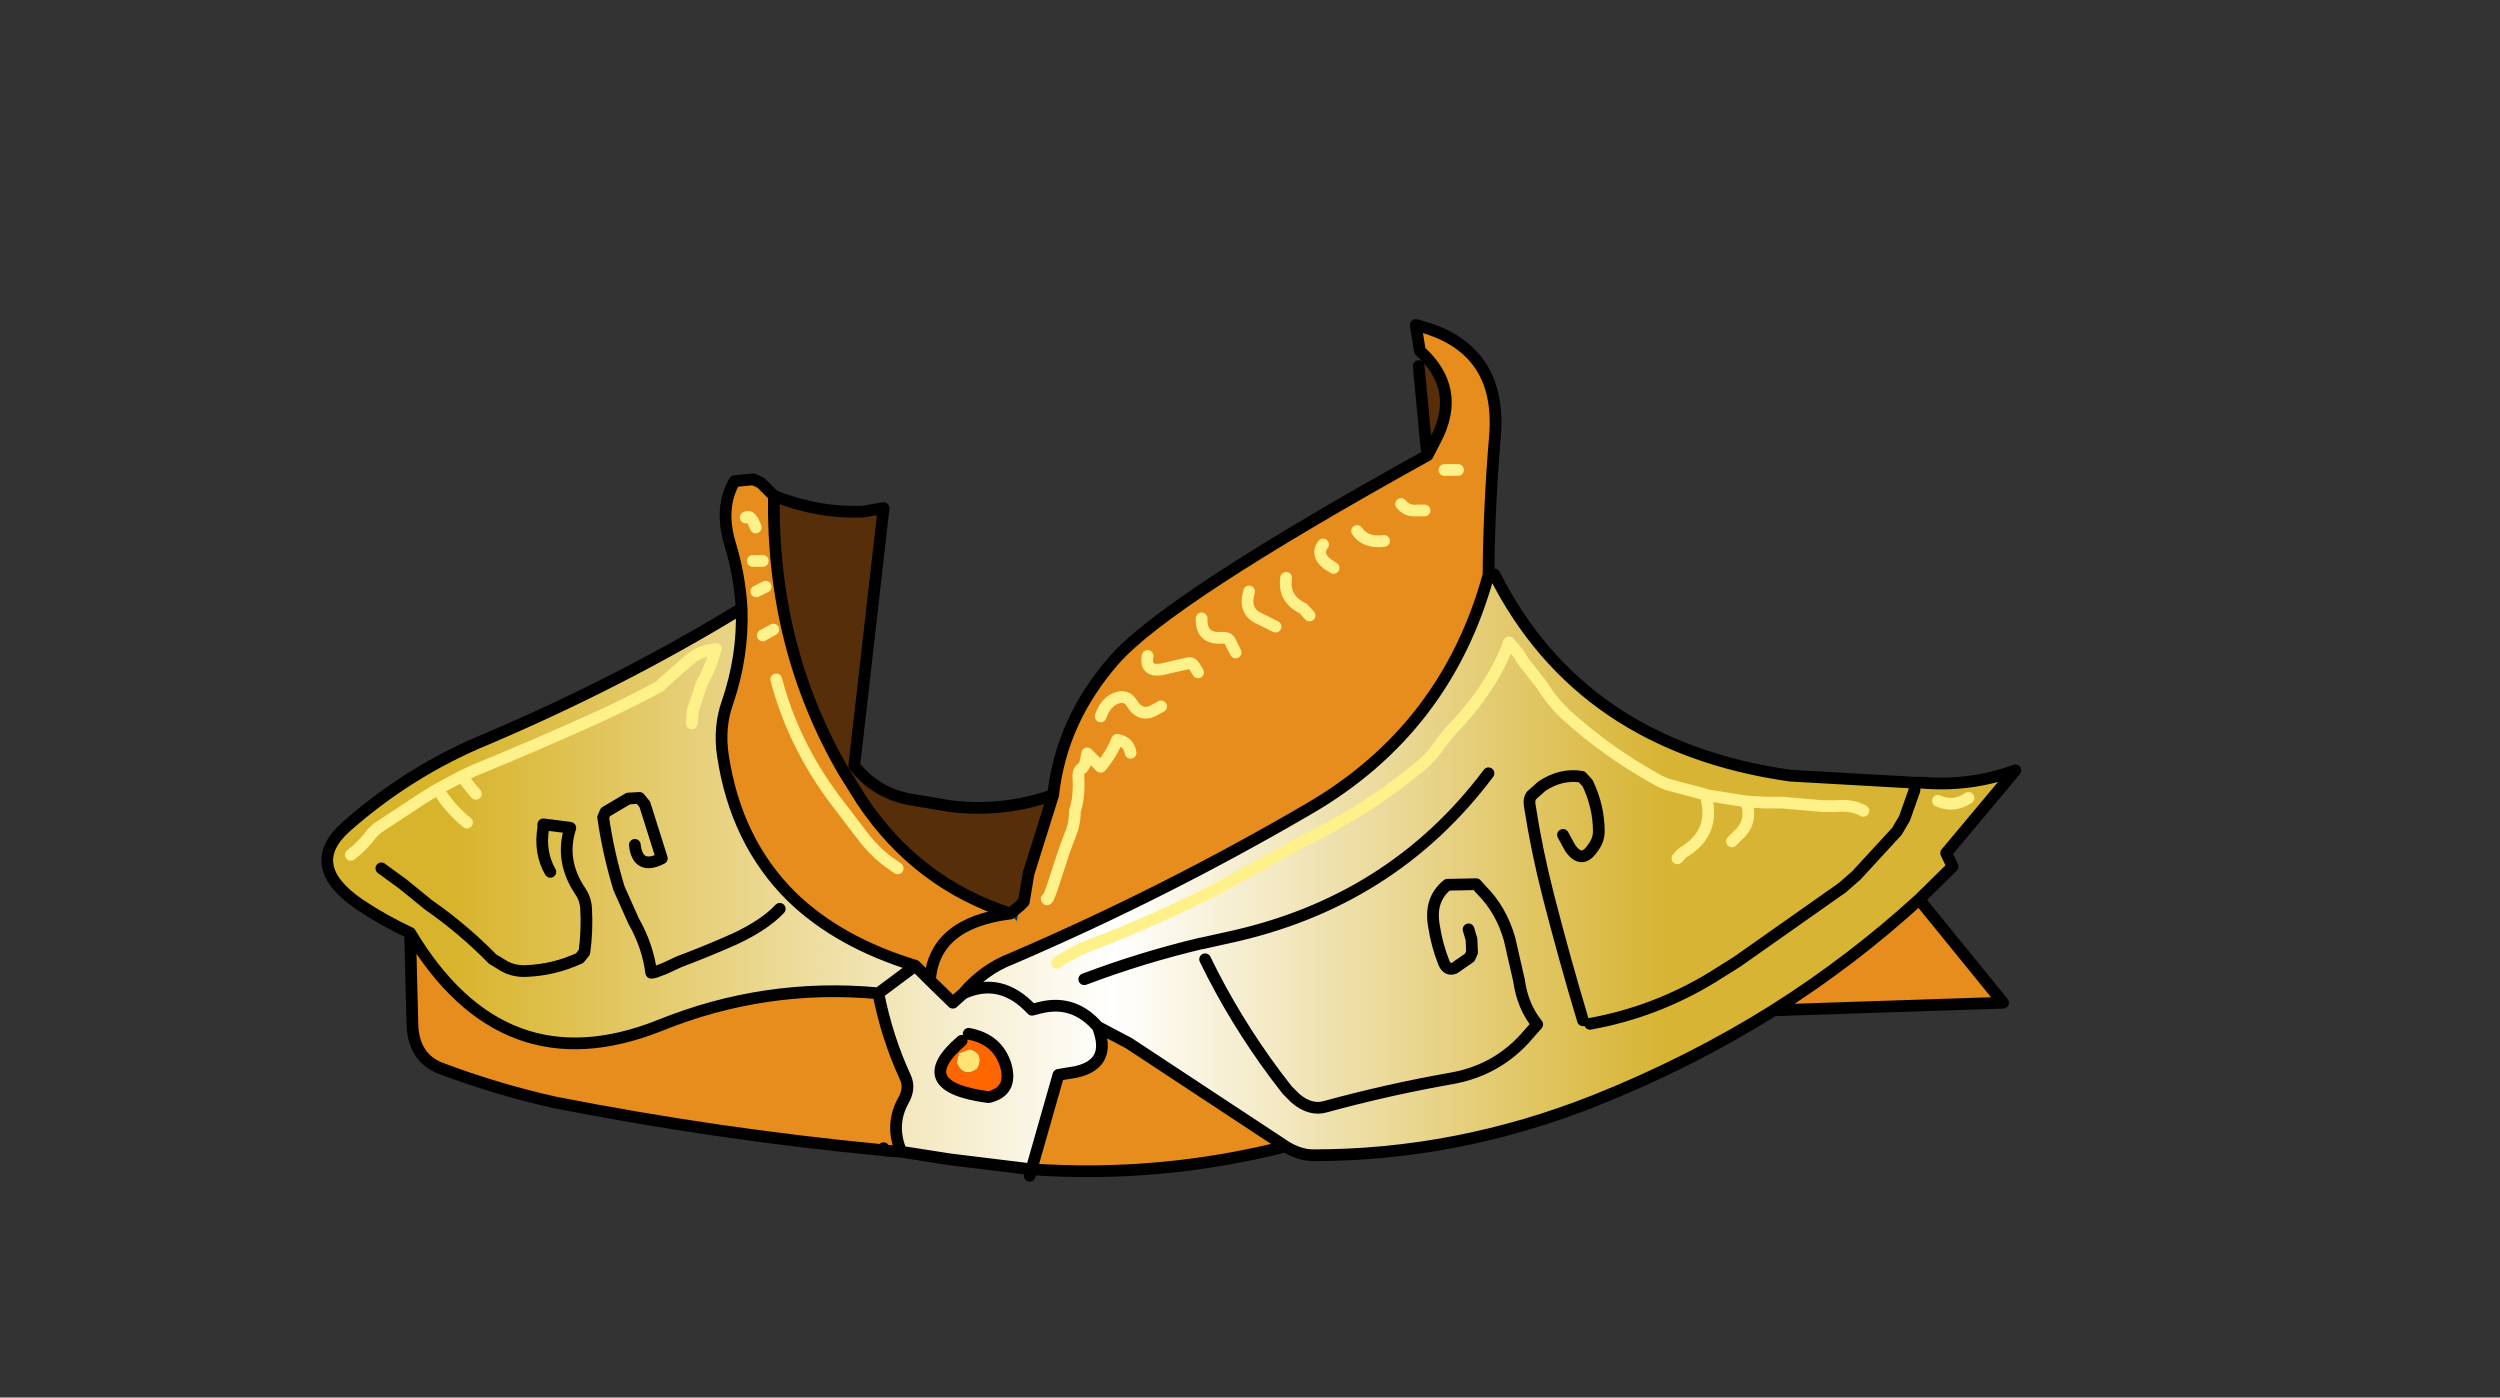 <svg xmlns:xlink="http://www.w3.org/1999/xlink" xmlns="http://www.w3.org/2000/svg" height="119.1px" width="213.05px">
  <rect width="100%" height="100%" fill="#333333" stroke="none"/>
  <g transform="matrix(1.0, 0.0, 0.0, 1.0, 94.65, 81.2)">
    <g data-characterId="925" height="73.5" transform="matrix(1.0, 0.0, 0.0, 1.0, -67.25, -54.0)" width="144.85" xlink:href="#shape0"><g id="shape0" transform="matrix(1.0, 0.0, 0.0, 1.0, 67.25, 54.0)">
      <path d="M26.85 -43.65 L27.7 -43.75 27.0 -42.4 26.85 -43.65 M-7.75 -4.0 L-8.0 -2.7 -8.55 -3.35 -7.75 -4.0" fill="#003e55" fill-rule="evenodd" stroke="none"/>
      <path d="M-19.25 16.85 L-19.45 16.8 -19.3 16.75 -19.25 16.85" fill="#006699" fill-rule="evenodd" stroke="none"/>
      <path d="M-7.0 -6.75 L-7.4 -4.35 -7.75 -4.0 -7.0 -6.75" fill="url(#gradient0)" fill-rule="evenodd" stroke="none"/>
      <path d="M-19.45 16.8 L-19.6 16.8 -19.35 16.65 -19.3 16.75 -19.45 16.8" fill="url(#gradient1)" fill-rule="evenodd" stroke="none"/>
      <path d="M32.2 -32.2 L32.7 -32.25 Q40.05 -17.65 57.9 -15.1 L68.5 -14.5 69.15 -14.5 Q73.25 -14.15 77.1 -15.55 L71.2 -8.5 71.75 -7.35 68.9 -4.55 Q63.15 0.7 56.5 4.9 49.4 9.35 41.25 12.6 29.5 17.25 17.3 17.25 16.1 17.25 14.9 16.5 L1.55 7.7 -1.1 6.3 Q0.15 9.45 -2.95 10.15 L-4.45 10.4 -6.75 18.45 -13.7 17.6 -17.85 16.95 Q-18.8 14.7 -17.7 12.65 -17.05 11.55 -17.5 10.6 -19.05 7.25 -19.8 3.45 -29.45 2.55 -38.45 6.2 -51.8 11.5 -59.7 -1.7 -62.05 -2.8 -64.05 -4.15 -68.85 -7.45 -65.15 -10.75 -59.7 -15.55 -53.1 -18.25 -41.6 -23.15 -31.45 -29.35 -31.3 -25.3 -32.65 -21.35 -33.4 -19.25 -33.05 -16.85 -31.95 -9.5 -27.2 -4.8 -23.2 -0.9 -16.65 1.1 L-19.8 3.45 -16.65 1.1 -15.4 2.35 -13.45 4.25 -12.55 3.45 Q-10.8 1.4 -8.45 0.5 4.6 -5.1 16.85 -12.25 28.6 -19.05 32.2 -32.2 M64.15 -12.1 Q63.15 -12.65 61.85 -12.5 L60.7 -12.5 57.25 -12.8 55.8 -12.8 54.15 -12.9 50.7 -13.45 50.65 -13.5 47.45 -14.35 Q46.9 -14.55 46.4 -14.85 42.35 -17.1 38.9 -20.2 37.65 -21.35 36.8 -22.75 L35.55 -24.35 Q35.1 -24.85 34.8 -25.45 L33.95 -26.45 Q32.5 -22.55 29.05 -19.0 L28.3 -18.1 Q27.4 -16.7 26.2 -15.75 21.65 -12.05 16.65 -9.65 L10.95 -6.5 8.95 -5.4 Q3.65 -2.7 -1.75 -0.65 -3.25 -0.05 -4.6 0.85 -3.25 -0.05 -1.75 -0.65 3.65 -2.7 8.95 -5.4 L10.95 -6.5 16.65 -9.65 Q21.65 -12.05 26.2 -15.75 27.4 -16.7 28.3 -18.1 L29.05 -19.0 Q32.5 -22.55 33.95 -26.45 L34.8 -25.45 Q35.1 -24.85 35.55 -24.35 L36.8 -22.75 Q37.65 -21.35 38.9 -20.2 42.35 -17.1 46.4 -14.85 46.9 -14.55 47.45 -14.35 L50.65 -13.5 50.7 -13.45 54.15 -12.9 55.8 -12.8 57.25 -12.8 60.7 -12.5 61.85 -12.5 Q63.15 -12.65 64.15 -12.1 M30.5 -2.0 L30.75 -1.15 30.8 -0.05 30.6 0.4 29.3 1.3 Q28.7 1.55 28.4 0.85 27.8 -0.65 27.55 -2.3 27.15 -4.55 28.7 -5.8 L31.15 -5.85 31.6 -5.35 Q33.3 -3.65 34.0 -1.15 L34.8 2.35 Q35.1 4.55 36.35 6.1 L35.25 7.35 Q32.75 10.05 29.05 10.7 23.65 11.65 18.35 13.1 17.05 13.5 15.75 12.4 L15.05 11.7 14.05 10.4 Q10.55 5.7 8.05 0.55 10.55 5.7 14.05 10.4 L15.05 11.7 15.75 12.4 Q17.05 13.5 18.35 13.1 23.65 11.65 29.05 10.7 32.75 10.05 35.25 7.35 L36.35 6.1 Q35.1 4.55 34.8 2.35 L34.0 -1.15 Q33.3 -3.65 31.6 -5.35 L31.15 -5.85 28.7 -5.8 Q27.15 -4.55 27.55 -2.3 27.8 -0.65 28.4 0.85 28.7 1.55 29.3 1.3 L30.6 0.4 30.8 -0.05 30.75 -1.15 30.5 -2.0 M38.55 -10.05 L39.15 -8.95 Q40.15 -7.5 41.1 -8.95 41.6 -9.6 41.6 -10.35 41.6 -12.45 40.65 -14.45 L40.15 -15.0 Q38.4 -15.3 36.75 -14.2 L35.85 -13.4 Q35.65 -13.1 35.7 -12.65 36.3 -8.75 37.3 -4.85 38.7 0.6 40.25 5.75 38.7 0.6 37.3 -4.85 36.3 -8.75 35.7 -12.65 35.65 -13.1 35.85 -13.4 L36.75 -14.2 Q38.4 -15.3 40.15 -15.0 L40.65 -14.45 Q41.6 -12.45 41.6 -10.35 41.6 -9.6 41.1 -8.95 40.15 -7.5 39.15 -8.95 L38.55 -10.05 M-2.25 2.25 Q2.65 0.4 7.7 -0.8 L7.75 -0.8 10.0 -1.3 Q23.95 -4.3 32.2 -15.3 23.95 -4.3 10.0 -1.3 L7.75 -0.8 7.7 -0.8 Q2.65 0.4 -2.25 2.25 M52.95 -9.5 L53.5 -10.05 Q54.75 -11.2 54.15 -12.9 54.75 -11.2 53.5 -10.05 L52.95 -9.5 M48.3 -8.05 L48.7 -8.5 Q51.65 -10.2 50.7 -13.45 51.65 -10.2 48.7 -8.5 L48.3 -8.05 M40.85 6.05 Q46.4 5.05 51.25 2.1 L53.4 0.75 62.35 -5.55 63.55 -6.6 67.0 -10.35 67.65 -11.45 68.5 -13.85 68.5 -14.5 68.5 -13.85 67.65 -11.45 67.0 -10.35 63.55 -6.6 62.35 -5.55 53.4 0.75 51.25 2.1 Q46.4 5.05 40.85 6.05 M73.1 -13.2 Q71.85 -12.35 70.5 -12.95 71.85 -12.35 73.1 -13.2 M-55.3 -15.05 L-54.6 -14.15 -54.1 -13.55 -54.6 -14.15 -55.3 -15.05 -57.35 -13.95 -58.65 -13.15 -62.45 -10.65 -62.9 -10.25 Q-63.75 -9.1 -64.75 -8.35 -63.75 -9.1 -62.9 -10.25 L-62.45 -10.65 -58.65 -13.15 -57.35 -13.95 -55.3 -15.05 -54.1 -15.6 Q-48.6 -17.85 -43.45 -20.2 -40.95 -21.35 -38.65 -22.6 -38.4 -22.7 -38.2 -22.95 L-36.05 -24.85 -35.6 -25.2 Q-34.85 -25.75 -33.65 -25.9 -34.05 -24.4 -34.85 -22.9 L-35.6 -20.7 -35.7 -19.55 -35.6 -20.7 -34.85 -22.9 Q-34.05 -24.4 -33.65 -25.9 -34.85 -25.75 -35.6 -25.2 L-36.05 -24.85 -38.2 -22.95 Q-38.4 -22.7 -38.65 -22.6 -40.95 -21.35 -43.45 -20.2 -48.6 -17.85 -54.1 -15.6 L-55.3 -15.05 M-40.55 -9.2 Q-40.3 -7.0 -38.25 -8.05 L-39.7 -12.65 -40.15 -13.2 -41.1 -13.15 -43.05 -12.0 -43.25 -11.55 Q-42.8 -8.45 -41.9 -5.5 L-40.65 -2.7 Q-39.45 -0.6 -39.15 1.7 L-38.85 1.65 -38.05 1.35 -36.75 0.75 Q-34.35 -0.15 -32.0 -1.2 -29.45 -2.4 -28.2 -3.75 -29.45 -2.4 -32.0 -1.2 -34.35 -0.15 -36.75 0.75 L-38.05 1.35 -38.85 1.65 -39.15 1.7 Q-39.45 -0.6 -40.65 -2.7 L-41.9 -5.5 Q-42.8 -8.45 -43.25 -11.55 L-43.05 -12.0 -41.1 -13.15 -40.15 -13.2 -39.7 -12.65 -38.25 -8.05 Q-40.3 -7.0 -40.55 -9.2 M-62.15 -7.2 L-60.3 -5.85 -58.15 -4.1 Q-55.2 -2.05 -52.65 0.55 L-52.3 0.75 -51.9 1.0 Q-51.0 1.6 -49.8 1.55 -47.4 1.45 -45.25 0.45 L-44.85 -0.05 Q-44.6 -1.85 -44.7 -3.75 -44.75 -4.6 -45.2 -5.25 -46.95 -7.85 -46.05 -10.65 L-46.35 -10.7 -48.35 -10.95 -48.35 -10.65 Q-48.7 -8.55 -47.75 -6.9 -48.7 -8.55 -48.35 -10.65 L-48.35 -10.95 -46.35 -10.7 -46.05 -10.65 Q-46.95 -7.85 -45.2 -5.25 -44.75 -4.6 -44.7 -3.75 -44.6 -1.85 -44.85 -0.05 L-45.25 0.45 Q-47.4 1.45 -49.8 1.55 -51.0 1.6 -51.9 1.0 L-52.3 0.75 -52.65 0.55 Q-55.2 -2.05 -58.15 -4.1 L-60.3 -5.85 -62.15 -7.2 M-54.85 -11.1 Q-56.25 -12.2 -57.35 -13.95 -56.25 -12.2 -54.85 -11.1 M-12.55 3.45 Q-9.35 2.0 -6.7 4.85 L-5.9 4.65 Q-3.1 4.0 -1.1 6.3 -3.1 4.0 -5.9 4.65 L-6.7 4.85 Q-9.35 2.0 -12.55 3.45 M-12.7 7.5 Q-17.25 11.4 -10.4 12.3 -8.3 11.8 -8.95 9.55 -9.65 7.35 -12.1 6.9 L-12.7 7.5" fill="url(#gradient2)" fill-rule="evenodd" stroke="none"/>
      <path d="M-12.1 8.2 L-12.1 8.25 -12.9 8.55 -13.05 9.0 -13.1 9.4 Q-12.5 10.7 -11.35 9.85 L-11.25 9.6 Q-10.85 8.5 -12.1 8.2 M-12.1 6.9 Q-9.65 7.35 -8.95 9.55 -8.3 11.8 -10.4 12.3 -17.25 11.4 -12.7 7.5 L-12.1 6.9" fill="#ff6600" fill-rule="evenodd" stroke="none"/>
      <path d="M-12.1 8.2 Q-10.85 8.5 -11.25 9.6 L-11.35 9.85 Q-12.5 10.7 -13.1 9.4 L-13.05 9.0 -12.9 8.55 -12.1 8.25 -12.1 8.2" fill="#ffe473" fill-rule="evenodd" stroke="none"/>
      <path d="M26.35 -51.3 L26.0 -53.5 Q33.4 -51.7 32.75 -44.0 32.25 -38.1 32.2 -32.25 L32.2 -32.2 Q28.6 -19.05 16.85 -12.25 4.6 -5.1 -8.45 0.5 -10.8 1.4 -12.55 3.45 L-13.45 4.25 -15.4 2.35 Q-15.05 -2.55 -8.55 -3.35 -15.05 -2.55 -15.4 2.35 L-16.65 1.1 Q-23.2 -0.9 -27.2 -4.8 -31.95 -9.5 -33.05 -16.85 -33.4 -19.25 -32.65 -21.35 -31.3 -25.3 -31.45 -29.35 -31.6 -32.1 -32.45 -34.9 -33.35 -37.95 -32.05 -40.2 L-30.45 -40.35 -29.8 -40.05 -28.7 -38.95 Q-28.9 -26.05 -22.75 -15.45 L-21.15 -12.9 Q-16.45 -5.9 -8.55 -3.35 L-8.0 -2.7 -7.75 -4.0 -7.4 -4.35 -7.0 -6.75 -4.9 -13.45 Q-4.2 -19.8 0.3 -24.95 4.8 -30.1 27.0 -42.4 L27.7 -43.75 Q29.95 -48.05 26.35 -51.3 M68.9 -4.55 L76.05 4.25 56.5 4.9 Q63.15 0.7 68.9 -4.55 M14.9 16.5 Q4.2 19.2 -6.75 18.45 L-4.45 10.4 -2.95 10.15 Q0.15 9.45 -1.1 6.3 L1.55 7.7 14.9 16.5 M29.6 -41.15 L29.05 -41.15 28.45 -41.15 29.05 -41.15 29.6 -41.15 M26.75 -37.7 L26.15 -37.7 Q25.25 -37.6 24.75 -38.25 25.25 -37.6 26.15 -37.7 L26.75 -37.7 M23.3 -35.1 Q21.7 -34.9 21.0 -35.95 21.7 -34.9 23.3 -35.1 M4.3 -21.0 L3.75 -20.7 Q2.55 -20.0 1.75 -21.35 1.4 -21.85 0.85 -21.8 -0.35 -21.6 -0.85 -20.15 -0.35 -21.6 0.85 -21.8 1.4 -21.85 1.75 -21.35 2.55 -20.0 3.75 -20.7 L4.3 -21.0 M1.7 -17.05 Q1.55 -18.0 0.55 -18.15 0.05 -16.9 -0.85 -15.85 L-2.0 -17.0 -2.1 -16.45 -2.2 -16.05 -2.4 -15.75 Q-2.8 -15.6 -2.75 -14.95 -2.65 -13.6 -2.95 -12.4 L-3.05 -12.1 Q-3.05 -10.95 -3.45 -10.05 L-3.9 -8.85 -4.15 -8.1 -5.0 -5.5 Q-5.4 -4.35 -5.45 -4.6 -5.4 -4.35 -5.0 -5.5 L-4.15 -8.1 -3.9 -8.85 -3.45 -10.05 Q-3.05 -10.95 -3.05 -12.1 L-2.95 -12.4 Q-2.65 -13.6 -2.75 -14.95 -2.8 -15.6 -2.4 -15.75 L-2.2 -16.05 -2.1 -16.45 -2.0 -17.0 -0.85 -15.85 Q0.05 -16.9 0.55 -18.15 1.55 -18.0 1.7 -17.05 M7.45 -23.9 L7.15 -24.4 Q6.9 -24.75 6.7 -24.7 L4.3 -24.15 Q2.9 -23.95 3.15 -25.3 2.9 -23.95 4.3 -24.15 L6.7 -24.7 Q6.9 -24.75 7.15 -24.4 L7.45 -23.9 M19.0 -32.8 L18.45 -33.15 Q17.45 -33.95 18.1 -34.8 17.45 -33.95 18.45 -33.15 L19.0 -32.8 M16.95 -28.75 L16.4 -29.35 Q14.7 -30.15 14.95 -31.95 14.7 -30.15 16.4 -29.35 L16.95 -28.75 M14.05 -27.8 L12.65 -28.5 Q11.3 -29.1 11.8 -30.8 11.3 -29.1 12.65 -28.5 L14.05 -27.8 M10.65 -25.6 L10.15 -26.6 Q9.95 -26.9 9.5 -26.85 7.7 -26.7 7.75 -28.5 7.7 -26.7 9.5 -26.85 9.95 -26.9 10.15 -26.6 L10.65 -25.6 M-17.85 16.95 L-19.25 16.85 -19.3 16.75 -19.35 16.65 -19.6 16.8 Q-33.6 15.45 -47.35 12.75 -52.3 11.65 -57.2 9.8 -59.35 8.9 -59.5 6.25 L-59.7 -1.7 Q-51.8 11.5 -38.45 6.2 -29.45 2.55 -19.8 3.45 -19.05 7.25 -17.5 10.6 -17.05 11.55 -17.7 12.65 -18.8 14.7 -17.85 16.95 M-18.15 -7.2 L-19.0 -7.8 Q-20.2 -8.7 -21.25 -10.1 L-23.5 -13.05 Q-27.05 -17.8 -28.5 -23.3 -27.05 -17.8 -23.5 -13.05 L-21.25 -10.1 Q-20.2 -8.7 -19.0 -7.8 L-18.15 -7.2 M-30.25 -36.25 Q-30.65 -37.4 -31.1 -37.1 -30.65 -37.4 -30.25 -36.25 M-29.65 -33.4 L-30.5 -33.4 -29.65 -33.4 M-28.75 -27.55 L-29.65 -27.05 -28.75 -27.55 M-29.4 -31.2 L-30.2 -30.8 -29.4 -31.2" fill="#e78d1e" fill-rule="evenodd" stroke="none"/>
      <path d="M26.25 -50.0 L26.35 -51.3 Q29.95 -48.05 27.7 -43.75 L26.85 -43.65 26.25 -50.0 M-4.9 -13.45 L-7.0 -6.75 -7.75 -4.0 -8.55 -3.35 Q-16.45 -5.9 -21.15 -12.9 L-22.75 -15.45 Q-28.9 -26.05 -28.7 -38.95 -24.95 -37.45 -21.1 -37.6 L-19.35 -37.9 -21.85 -15.95 Q-19.9 -13.45 -16.65 -13.0 L-13.65 -12.5 Q-9.2 -11.95 -4.9 -13.45" fill="#562f0a" fill-rule="evenodd" stroke="none"/>
      <path d="M26.35 -51.3 L26.0 -53.5 Q33.4 -51.7 32.75 -44.0 32.25 -38.1 32.2 -32.25 L32.2 -32.2 32.7 -32.25 Q40.05 -17.65 57.9 -15.1 L68.5 -14.5 69.15 -14.5 Q73.25 -14.15 77.1 -15.55 L71.2 -8.5 71.75 -7.35 68.9 -4.55 76.05 4.25 56.5 4.9 Q49.4 9.35 41.25 12.6 29.5 17.25 17.3 17.25 16.1 17.25 14.9 16.5 4.2 19.2 -6.75 18.45 L-6.9 19.0 M27.7 -43.75 Q29.95 -48.05 26.35 -51.3 M27.7 -43.75 L27.0 -42.4 Q4.8 -30.1 0.3 -24.95 -4.2 -19.8 -4.9 -13.45 L-7.0 -6.75 -7.4 -4.35 -7.75 -4.0 -8.55 -3.35 Q-15.05 -2.55 -15.4 2.35 L-13.45 4.25 -12.55 3.45 Q-10.8 1.4 -8.45 0.5 4.6 -5.1 16.85 -12.25 28.6 -19.05 32.2 -32.2 M27.0 -42.4 L26.85 -43.65 26.25 -50.0 M32.2 -15.3 Q23.95 -4.3 10.0 -1.3 L7.75 -0.8 7.7 -0.8 Q2.65 0.4 -2.25 2.25 M40.25 5.75 Q38.7 0.6 37.3 -4.85 36.3 -8.75 35.7 -12.65 35.65 -13.1 35.85 -13.4 L36.75 -14.2 Q38.4 -15.3 40.15 -15.0 L40.65 -14.45 Q41.6 -12.45 41.6 -10.35 41.6 -9.6 41.1 -8.95 40.15 -7.5 39.15 -8.95 L38.55 -10.05 M8.05 0.55 Q10.55 5.7 14.05 10.4 L15.05 11.7 15.75 12.4 Q17.05 13.5 18.35 13.1 23.65 11.65 29.05 10.7 32.75 10.05 35.25 7.35 L36.35 6.1 Q35.1 4.55 34.8 2.35 L34.0 -1.15 Q33.3 -3.65 31.6 -5.35 L31.15 -5.85 28.7 -5.8 Q27.15 -4.55 27.55 -2.3 27.8 -0.65 28.4 0.85 28.7 1.55 29.3 1.3 L30.6 0.4 30.8 -0.05 30.75 -1.15 30.5 -2.0 M68.5 -14.5 L68.5 -13.85 67.65 -11.45 67.0 -10.35 63.55 -6.6 62.35 -5.55 53.4 0.75 51.25 2.1 Q46.4 5.05 40.85 6.05 M14.9 16.5 L1.55 7.7 -1.1 6.3 Q0.15 9.45 -2.95 10.15 L-4.45 10.4 -6.75 18.45 -13.7 17.6 -17.85 16.95 -19.25 16.85 -19.45 16.8 -19.6 16.8 Q-33.6 15.45 -47.35 12.75 -52.3 11.65 -57.2 9.8 -59.35 8.9 -59.5 6.25 L-59.7 -1.7 Q-62.05 -2.8 -64.05 -4.15 -68.85 -7.45 -65.15 -10.75 -59.7 -15.55 -53.1 -18.25 -41.6 -23.15 -31.45 -29.35 -31.6 -32.1 -32.45 -34.9 -33.35 -37.95 -32.05 -40.2 L-30.45 -40.35 -29.8 -40.05 -28.7 -38.95 Q-24.95 -37.45 -21.1 -37.6 L-19.35 -37.9 -21.85 -15.95 Q-19.9 -13.45 -16.65 -13.0 L-13.65 -12.5 Q-9.2 -11.95 -4.9 -13.45 M68.9 -4.55 Q63.15 0.7 56.5 4.9 M-47.75 -6.9 Q-48.7 -8.55 -48.35 -10.65 L-48.35 -10.95 -46.35 -10.7 -46.05 -10.65 Q-46.95 -7.85 -45.2 -5.25 -44.75 -4.6 -44.7 -3.75 -44.6 -1.85 -44.85 -0.05 L-45.25 0.45 Q-47.4 1.45 -49.8 1.55 -51.0 1.6 -51.9 1.0 L-52.3 0.75 -52.65 0.55 Q-55.2 -2.05 -58.15 -4.1 L-60.3 -5.85 -62.15 -7.2 M-28.2 -3.75 Q-29.45 -2.4 -32.0 -1.2 -34.35 -0.15 -36.75 0.75 L-38.05 1.35 -38.85 1.65 -39.15 1.7 Q-39.45 -0.6 -40.65 -2.7 L-41.9 -5.5 Q-42.8 -8.45 -43.25 -11.55 L-43.05 -12.0 -41.1 -13.15 -40.15 -13.2 -39.7 -12.65 -38.25 -8.05 Q-40.3 -7.0 -40.55 -9.2 M-28.7 -38.95 Q-28.9 -26.05 -22.75 -15.45 L-21.15 -12.9 Q-16.45 -5.9 -8.55 -3.35 M-16.65 1.1 Q-23.2 -0.9 -27.2 -4.8 -31.95 -9.5 -33.05 -16.85 -33.4 -19.25 -32.65 -21.35 -31.3 -25.3 -31.45 -29.35 M-1.1 6.3 Q-3.1 4.0 -5.9 4.65 L-6.7 4.85 Q-9.35 2.0 -12.55 3.45 M-19.8 3.45 L-16.65 1.1 -15.4 2.35 M-12.7 7.5 Q-17.25 11.4 -10.4 12.3 -8.3 11.8 -8.95 9.55 -9.65 7.35 -12.1 6.9 M-19.8 3.45 Q-19.05 7.25 -17.5 10.6 -17.05 11.55 -17.7 12.65 -18.8 14.7 -17.85 16.95 M-19.3 16.75 L-19.35 16.65 M-19.25 16.85 L-19.3 16.75 M-59.7 -1.7 Q-51.8 11.5 -38.45 6.2 -29.45 2.55 -19.8 3.45" fill="none" stroke="#000000" stroke-linecap="round" stroke-linejoin="round" stroke-width="1.0"/>
      <path d="M24.75 -38.25 Q25.25 -37.6 26.15 -37.7 L26.75 -37.7 M28.45 -41.15 L29.05 -41.15 29.6 -41.15 M21.0 -35.95 Q21.7 -34.9 23.3 -35.1 M-4.6 0.85 Q-3.25 -0.05 -1.75 -0.65 3.65 -2.7 8.95 -5.4 L10.95 -6.5 16.65 -9.65 Q21.65 -12.05 26.2 -15.75 27.4 -16.7 28.3 -18.1 L29.05 -19.0 Q32.5 -22.55 33.95 -26.45 L34.8 -25.45 Q35.1 -24.85 35.55 -24.35 L36.8 -22.75 Q37.65 -21.35 38.9 -20.2 42.35 -17.1 46.4 -14.85 46.9 -14.55 47.45 -14.35 L50.65 -13.5 50.7 -13.45 54.15 -12.9 55.8 -12.8 57.25 -12.8 60.7 -12.5 61.85 -12.5 Q63.15 -12.65 64.15 -12.1 M7.75 -28.5 Q7.7 -26.7 9.5 -26.85 9.95 -26.9 10.15 -26.6 L10.65 -25.6 M11.8 -30.8 Q11.3 -29.1 12.65 -28.5 L14.05 -27.8 M14.95 -31.95 Q14.7 -30.15 16.4 -29.35 L16.95 -28.75 M18.1 -34.8 Q17.45 -33.95 18.45 -33.15 L19.0 -32.8 M3.15 -25.3 Q2.9 -23.95 4.3 -24.15 L6.7 -24.7 Q6.9 -24.75 7.15 -24.4 L7.45 -23.9 M-5.45 -4.6 Q-5.4 -4.35 -5.0 -5.5 L-4.15 -8.1 -3.9 -8.85 -3.45 -10.05 Q-3.05 -10.95 -3.05 -12.1 L-2.95 -12.4 Q-2.65 -13.6 -2.75 -14.95 -2.8 -15.6 -2.4 -15.75 L-2.2 -16.05 -2.1 -16.45 -2.0 -17.0 -0.85 -15.85 Q0.05 -16.9 0.55 -18.15 1.55 -18.0 1.7 -17.05 M-0.85 -20.15 Q-0.35 -21.6 0.85 -21.8 1.4 -21.85 1.75 -21.35 2.55 -20.0 3.75 -20.7 L4.3 -21.0 M50.7 -13.45 Q51.65 -10.2 48.7 -8.5 L48.3 -8.05 M54.15 -12.9 Q54.75 -11.2 53.5 -10.05 L52.95 -9.5 M70.5 -12.95 Q71.85 -12.35 73.1 -13.2 M-64.75 -8.35 Q-63.75 -9.1 -62.9 -10.25 L-62.45 -10.65 -58.65 -13.15 -57.35 -13.95 -55.3 -15.05 -54.1 -15.6 Q-48.6 -17.85 -43.45 -20.2 -40.95 -21.35 -38.65 -22.6 -38.4 -22.7 -38.2 -22.95 L-36.05 -24.85 -35.6 -25.2 Q-34.85 -25.75 -33.65 -25.9 -34.05 -24.4 -34.85 -22.9 L-35.6 -20.7 -35.7 -19.55 M-54.1 -13.55 L-54.6 -14.15 -55.3 -15.05 M-57.35 -13.95 Q-56.25 -12.2 -54.85 -11.1 M-30.2 -30.8 L-29.4 -31.2 M-29.65 -27.05 L-28.75 -27.55 M-30.5 -33.4 L-29.65 -33.4 M-31.1 -37.1 Q-30.65 -37.4 -30.25 -36.25 M-28.5 -23.3 Q-27.05 -17.8 -23.5 -13.05 L-21.25 -10.1 Q-20.2 -8.7 -19.0 -7.8 L-18.15 -7.2" fill="none" stroke="#fff18a" stroke-linecap="round" stroke-linejoin="round" stroke-width="1.0"/>
    </g>
    </g>
  </g>
  <defs>
    <linearGradient gradientTransform="matrix(-0.004, -0.042, 0.044, -0.004, 0.45, -17.2)" gradientUnits="userSpaceOnUse" id="gradient0" spreadMethod="pad" x1="-819.2" x2="819.2">
      <stop offset="0.0" stop-color="#006699"/>
      <stop offset="1.0" stop-color="#018cc0"/>
    </linearGradient>
    <linearGradient gradientTransform="matrix(0.001, -0.019, 0.022, 0.001, -34.7, -1.25)" gradientUnits="userSpaceOnUse" id="gradient1" spreadMethod="pad" x1="-819.2" x2="819.2">
      <stop offset="0.0" stop-color="#669999"/>
      <stop offset="1.0" stop-color="#9abab9"/>
    </linearGradient>
    <linearGradient gradientTransform="matrix(0.063, 0.0, 0.0, 0.032, -4.5, -16.85)" gradientUnits="userSpaceOnUse" id="gradient2" spreadMethod="pad" x1="-819.2" x2="819.2">
      <stop offset="0.0" stop-color="#d8b42c"/>
      <stop offset="0.545" stop-color="#ffffff"/>
      <stop offset="1.0" stop-color="#d7b433"/>
    </linearGradient>
  </defs>
</svg>